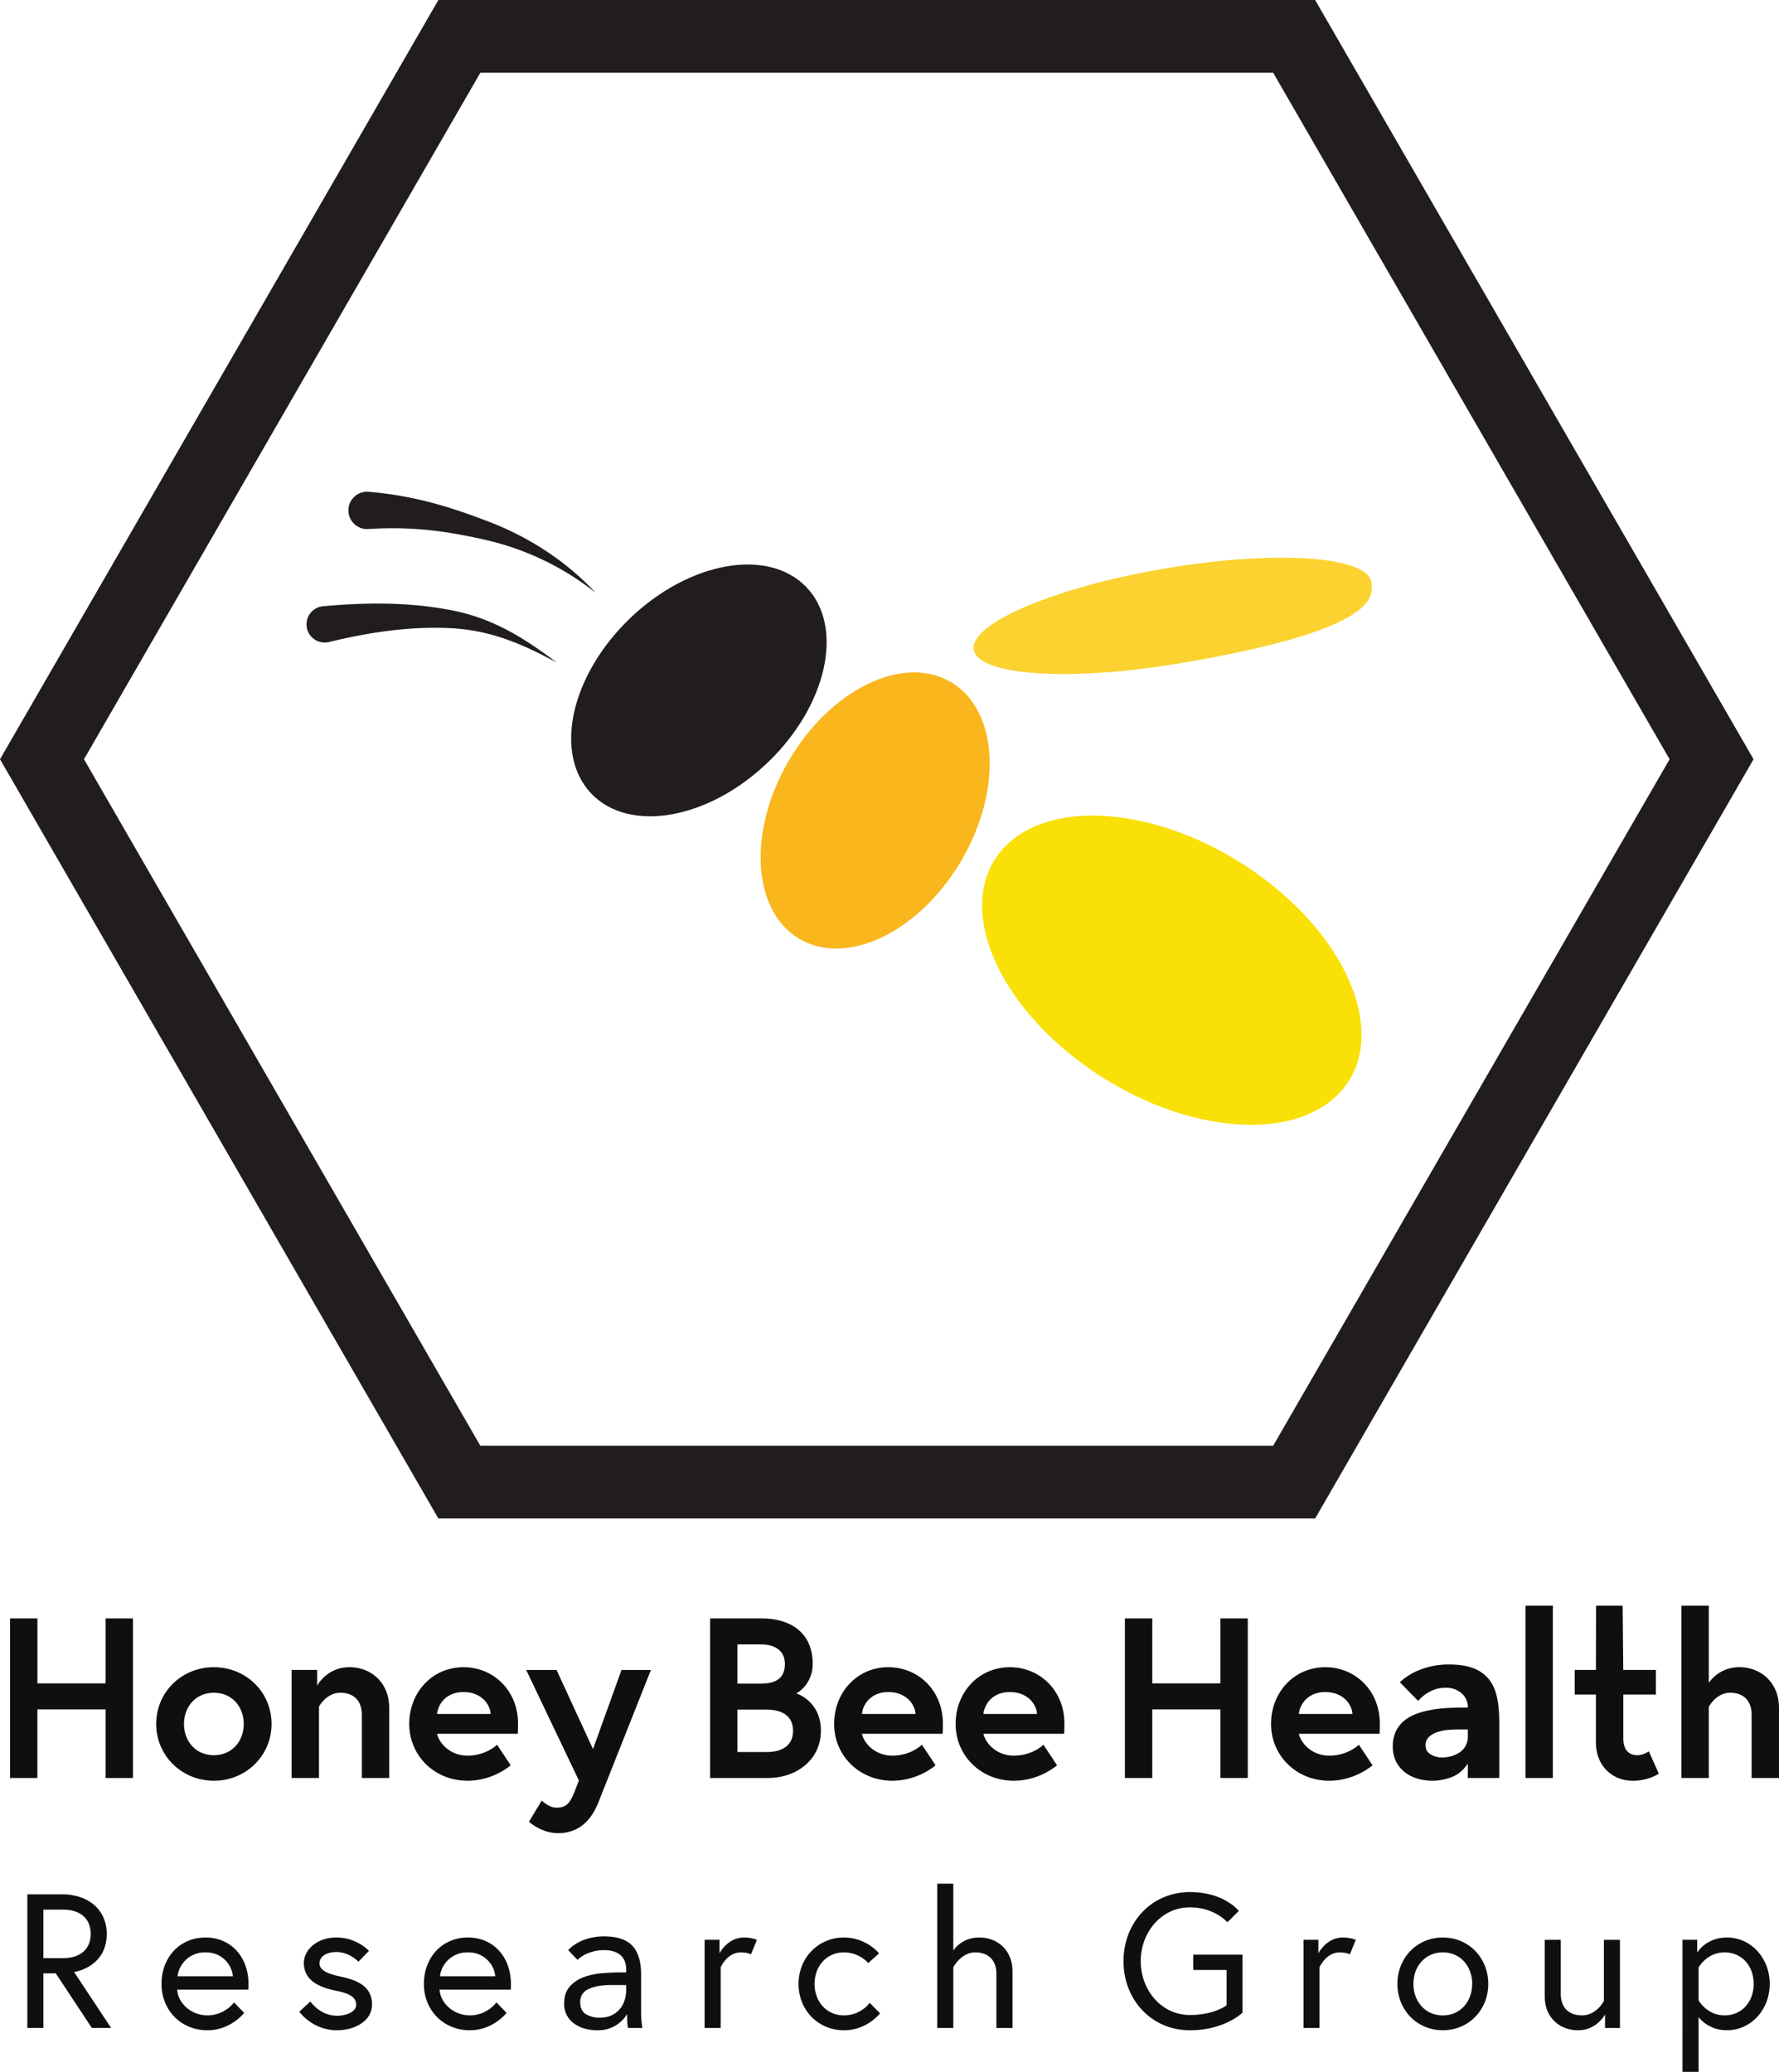 <svg xmlns="http://www.w3.org/2000/svg" width="217.594" height="253.436" viewBox="0 0 57.572 67.055"><path d="M3.417 52.38h.885v5.165h-.885v-2.221H1.21v2.22H.325V52.38h.886v2.103h2.206zM7.888 55.796c0-.546-.369-1.01-.966-1.01-.599 0-.967.464-.967 1.01s.368 1.01.967 1.01c.597 0 .966-.464.966-1.01m.9 0c0 1.025-.826 1.837-1.866 1.837s-1.867-.812-1.867-1.837c0-1.033.826-1.837 1.867-1.837 1.04 0 1.866.804 1.866 1.837M12.595 55.28v2.265h-.885V55.5c0-.502-.31-.715-.694-.715-.457 0-.693.45-.693.45v2.309h-.886v-3.497h.827v.509s.31-.598 1.047-.598c.679 0 1.284.48 1.284 1.32M15.878 55.471c-.014-.302-.295-.708-.877-.708-.569 0-.827.399-.856.708zm.886.31c0 .066 0 .2-.008.332h-2.611c.066.31.428.708.98.708.613 0 .96-.354.96-.354l.443.665s-.554.501-1.402.501c-1.063 0-1.882-.812-1.882-1.837s.745-1.837 1.757-1.837c.958 0 1.763.745 1.763 1.822M17.531 58.275s.236.229.465.229c.302 0 .428-.09.598-.517l.14-.361-1.705-3.578h.982l1.18 2.56.922-2.56h.952l-1.697 4.278c-.302.768-.797 1.004-1.313 1.004-.531 0-.937-.369-.937-.369zM25.665 56.017c0-.486-.368-.686-.855-.686h-.945v1.373h.945c.487 0 .855-.2.855-.687m-1.04-1.527c.495 0 .775-.184.775-.634s-.34-.635-.775-.635h-.76v1.27zm-1.645-2.11h1.675c.841 0 1.645.391 1.645 1.476 0 .627-.465.93-.539.951.074.015.805.28.805 1.21 0 .908-.753 1.528-1.727 1.528H22.98zM29.628 55.471c-.015-.302-.295-.708-.878-.708-.568 0-.827.399-.856.708zm.885.31c0 .066 0 .2-.007.332h-2.612c.066.31.428.708.981.708.613 0 .96-.354.96-.354l.442.665s-.553.501-1.402.501c-1.062 0-1.881-.812-1.881-1.837s.745-1.837 1.756-1.837c.958 0 1.763.745 1.763 1.822M33.56 55.471c-.015-.302-.295-.708-.878-.708-.568 0-.826.399-.856.708zm.886.31c0 .066 0 .2-.008.332h-2.612c.067.31.428.708.982.708.612 0 .959-.354.959-.354l.442.665s-.553.501-1.401.501c-1.063 0-1.882-.812-1.882-1.837s.745-1.837 1.756-1.837c.96 0 1.764.745 1.764 1.822M39.496 52.38h.885v5.165h-.885v-2.221H37.29v2.22h-.886V52.38h.886v2.103h2.206zM43.768 55.471c-.015-.302-.295-.708-.878-.708-.568 0-.827.399-.856.708zm.885.31c0 .066 0 .2-.007.332h-2.612c.066.31.428.708.981.708.613 0 .96-.354.96-.354l.442.665s-.553.501-1.402.501c-1.062 0-1.881-.812-1.881-1.837s.745-1.837 1.756-1.837c.959 0 1.763.745 1.763 1.822M47.228 55.973c-.083 0-.188.004-.313.01a1.637 1.637 0 0 0-.362.064.808.808 0 0 0-.295.154.358.358 0 0 0-.122.288c0 .133.056.232.17.296a.712.712 0 0 0 .354.096c.108 0 .213-.015.314-.045a.95.95 0 0 0 .269-.125.592.592 0 0 0 .258-.502v-.236zm.273 1.122h-.015c-.123.191-.286.329-.49.413-.204.083-.42.125-.646.125-.167 0-.328-.023-.483-.07a1.21 1.21 0 0 1-.41-.21 1.013 1.013 0 0 1-.28-.347 1.057 1.057 0 0 1-.103-.48 1.1 1.1 0 0 1 .114-.524c.077-.142.18-.26.31-.354.13-.093.28-.166.446-.217.167-.052.34-.09.52-.115.18-.024.36-.04.539-.044.18-.005.345-.008.498-.008a.576.576 0 0 0-.21-.468.758.758 0 0 0-.498-.173c-.182 0-.348.038-.499.114-.15.076-.283.18-.401.313l-.59-.605c.206-.191.447-.335.723-.431.275-.096.56-.144.856-.144.324 0 .59.04.8.122.21.08.376.2.502.357.125.158.212.351.261.58.05.228.074.493.074.793v1.822h-1.018zM49.368 51.967h.885v5.578h-.885zM50.961 54.047h.686l.005-2.08h.86l.02 2.08h1.055v.797h-1.054v1.41c0 .427.22.553.457.553.2 0 .369-.126.369-.126l.324.723s-.332.23-.84.23c-.68 0-1.196-.495-1.196-1.24v-1.55h-.686zM57.572 55.28v2.265h-.886V55.5c0-.502-.31-.715-.693-.715-.457 0-.693.457-.693.457v2.302h-.886v-5.578h.886v2.501s.31-.509.988-.509c.679 0 1.284.48 1.284 1.32M2.935 62.59c0-.476-.315-.785-.895-.785h-.636v1.57h.636c.58 0 .895-.31.895-.785M.885 61.31h1.124c.859 0 1.445.507 1.445 1.279 0 1.025-.932 1.216-1.056 1.235l1.198 1.81h-.624l-1.167-1.767h-.401v1.767H.885zM7.537 63.961a.86.86 0 0 0-.884-.772.885.885 0 0 0-.908.772zm.506.266c0 .055 0 .099-.006.167H5.733c.03.432.445.833.982.833.562 0 .859-.42.859-.42l.327.34s-.432.562-1.186.562c-.865 0-1.488-.655-1.488-1.501 0-.834.568-1.501 1.426-1.501.797 0 1.39.6 1.39 1.52M10.044 64.776s.302.463.865.463c.29 0 .617-.123.617-.352 0-.247-.21-.37-.648-.456-.612-.124-1.044-.365-1.044-.902 0-.414.413-.822 1.05-.822.673 0 1.056.432 1.056.432l-.34.352s-.284-.314-.716-.314c-.364 0-.544.179-.544.364 0 .216.223.333.692.433.544.117 1.007.32 1.007.9 0 .55-.58.835-1.13.835-.803 0-1.223-.6-1.223-.6zM16.028 63.961a.86.86 0 0 0-.883-.772.884.884 0 0 0-.908.772zm.507.266c0 .055 0 .099-.006.167h-2.304c.03.432.444.833.982.833.562 0 .858-.42.858-.42l.328.34s-.432.562-1.186.562c-.865 0-1.489-.655-1.489-1.501 0-.834.569-1.501 1.427-1.501.797 0 1.39.6 1.39 1.52M19.783 64.245c-.308 0-.554.043-.735.13a.441.441 0 0 0-.272.426c0 .181.061.31.183.386a.84.84 0 0 0 .453.114c.14 0 .263-.023.368-.07a.777.777 0 0 0 .423-.464c.037-.105.058-.217.062-.337v-.185zm-1.396-1.13c.148-.152.325-.265.528-.337.204-.072.411-.108.621-.108.429 0 .737.101.927.303.189.202.284.509.284.92v1.242a3.026 3.026 0 0 0 .043.5h-.464a1.033 1.033 0 0 1-.027-.22 8.242 8.242 0 0 1-.003-.213h-.013c-.094.149-.22.27-.38.365a1.097 1.097 0 0 1-.57.142 1.5 1.5 0 0 1-.418-.056 1.041 1.041 0 0 1-.34-.164.768.768 0 0 1-.318-.64c0-.238.063-.425.186-.56.124-.137.277-.237.46-.303s.381-.107.593-.124c.212-.016.407-.025.584-.025h.185v-.086c0-.21-.063-.368-.188-.476-.126-.106-.302-.16-.528-.16-.157 0-.31.026-.46.077-.151.052-.283.131-.4.238zM24.496 62.781l-.192.47s-.11-.062-.327-.062c-.451 0-.655.482-.655.482v1.964h-.519v-2.854h.482v.439s.253-.513.797-.513c.235 0 .414.074.414.074M28.48 65.16s-.414.549-1.168.549c-.84 0-1.47-.66-1.47-1.5 0-.835.63-1.502 1.47-1.502a1.53 1.53 0 0 1 1.137.513l-.352.315s-.278-.346-.785-.346c-.574 0-.951.457-.951 1.02 0 .56.377 1.018.951 1.018.556 0 .834-.407.834-.407zM32.766 63.8v1.835h-.52v-1.748c0-.488-.302-.698-.685-.698-.463 0-.71.482-.71.482v1.964h-.519v-4.67h.519v2.162c.086-.123.346-.42.84-.42.568 0 1.075.389 1.075 1.094M38.614 63.263h1.594v1.878s-.575.568-1.699.568c-1.247 0-2.15-.988-2.15-2.236 0-1.247.903-2.236 2.15-2.236 1.118 0 1.581.611 1.581.611l-.37.365s-.414-.482-1.211-.482c-.939 0-1.593.822-1.593 1.742s.654 1.742 1.593 1.742c.79 0 1.186-.315 1.186-.315v-1.143h-1.08zM43.876 62.781l-.191.47s-.111-.062-.328-.062c-.45 0-.655.482-.655.482v1.964h-.518v-2.854h.481v.439s.254-.513.797-.513c.235 0 .414.074.414.074M47.644 64.208c0-.562-.377-1.02-.951-1.02-.575 0-.952.458-.952 1.02s.377 1.02.952 1.02c.574 0 .95-.458.95-1.02m.52 0c0 .84-.63 1.5-1.47 1.5s-1.47-.66-1.47-1.5.63-1.501 1.47-1.501 1.47.661 1.47 1.501M49.99 64.616v-1.834h.52v1.747c0 .488.302.698.685.698.481 0 .71-.47.71-.47v-1.975h.519v2.853h-.482v-.439s-.26.513-.877.513c-.568 0-1.074-.39-1.074-1.093M54.968 64.74s.272.487.84.487c.58 0 .945-.457.945-1.019 0-.562-.364-1.02-.945-1.02-.568 0-.84.49-.84.49zm-.043-1.959v.414s.284-.488.963-.488c.773 0 1.384.661 1.384 1.501 0 .84-.611 1.5-1.384 1.5-.524 0-.82-.296-.92-.425v1.772h-.519V62.78z" fill="#110f0d"/><path d="M14.866 47.969L1.359 24.573 14.866 1.177h27.015L55.39 24.573 41.881 47.969z" fill="none" stroke="#201d1c" stroke-width="2.353" stroke-miterlimit="10"/><path d="M20.38 20.02c-1.92 1.848-2.474 4.387-1.238 5.671 1.236 1.284 3.794.826 5.713-1.022 1.92-1.848 2.474-4.387 1.237-5.67-1.236-1.284-3.794-.827-5.713 1.021" fill="#211d1d"/><path d="M25.543 24.591c-1.355 2.295-1.208 4.89.327 5.795 1.535.906 3.876-.22 5.23-2.515 1.355-2.295 1.209-4.89-.326-5.795-1.535-.906-3.877.22-5.231 2.515" fill="#f9b61d"/><path d="M31.911 30.273c.684 2.692 3.93 5.38 7.25 6.003 3.32.622 5.457-1.056 4.773-3.748-.684-2.693-3.93-5.38-7.25-6.003-3.32-.623-5.457 1.055-4.773 3.748" fill="#f9e007"/><path d="M10.462 19.621c1.368-.127 2.768-.136 4.126.125 1.355.256 2.363.896 3.435 1.7-1.18-.64-2.205-1.065-3.505-1.118-1.303-.057-2.597.142-3.865.449a.588.588 0 1 1-.19-1.156M11.935 15.917c1.406.12 2.545.452 3.871.963 1.326.504 2.53 1.295 3.47 2.305a8.926 8.926 0 0 0-3.646-1.73c-1.308-.294-2.373-.415-3.711-.334a.604.604 0 1 1 .016-1.204" fill="#211d1d"/><path d="M31.508 21.003c-.085-.855 2.729-2.028 6.284-2.619 3.555-.591 6.506-.377 6.59.478.041.421.315 1.521-6.284 2.619-3.555.59-6.506.377-6.59-.478" fill="#fbd230"/></svg>